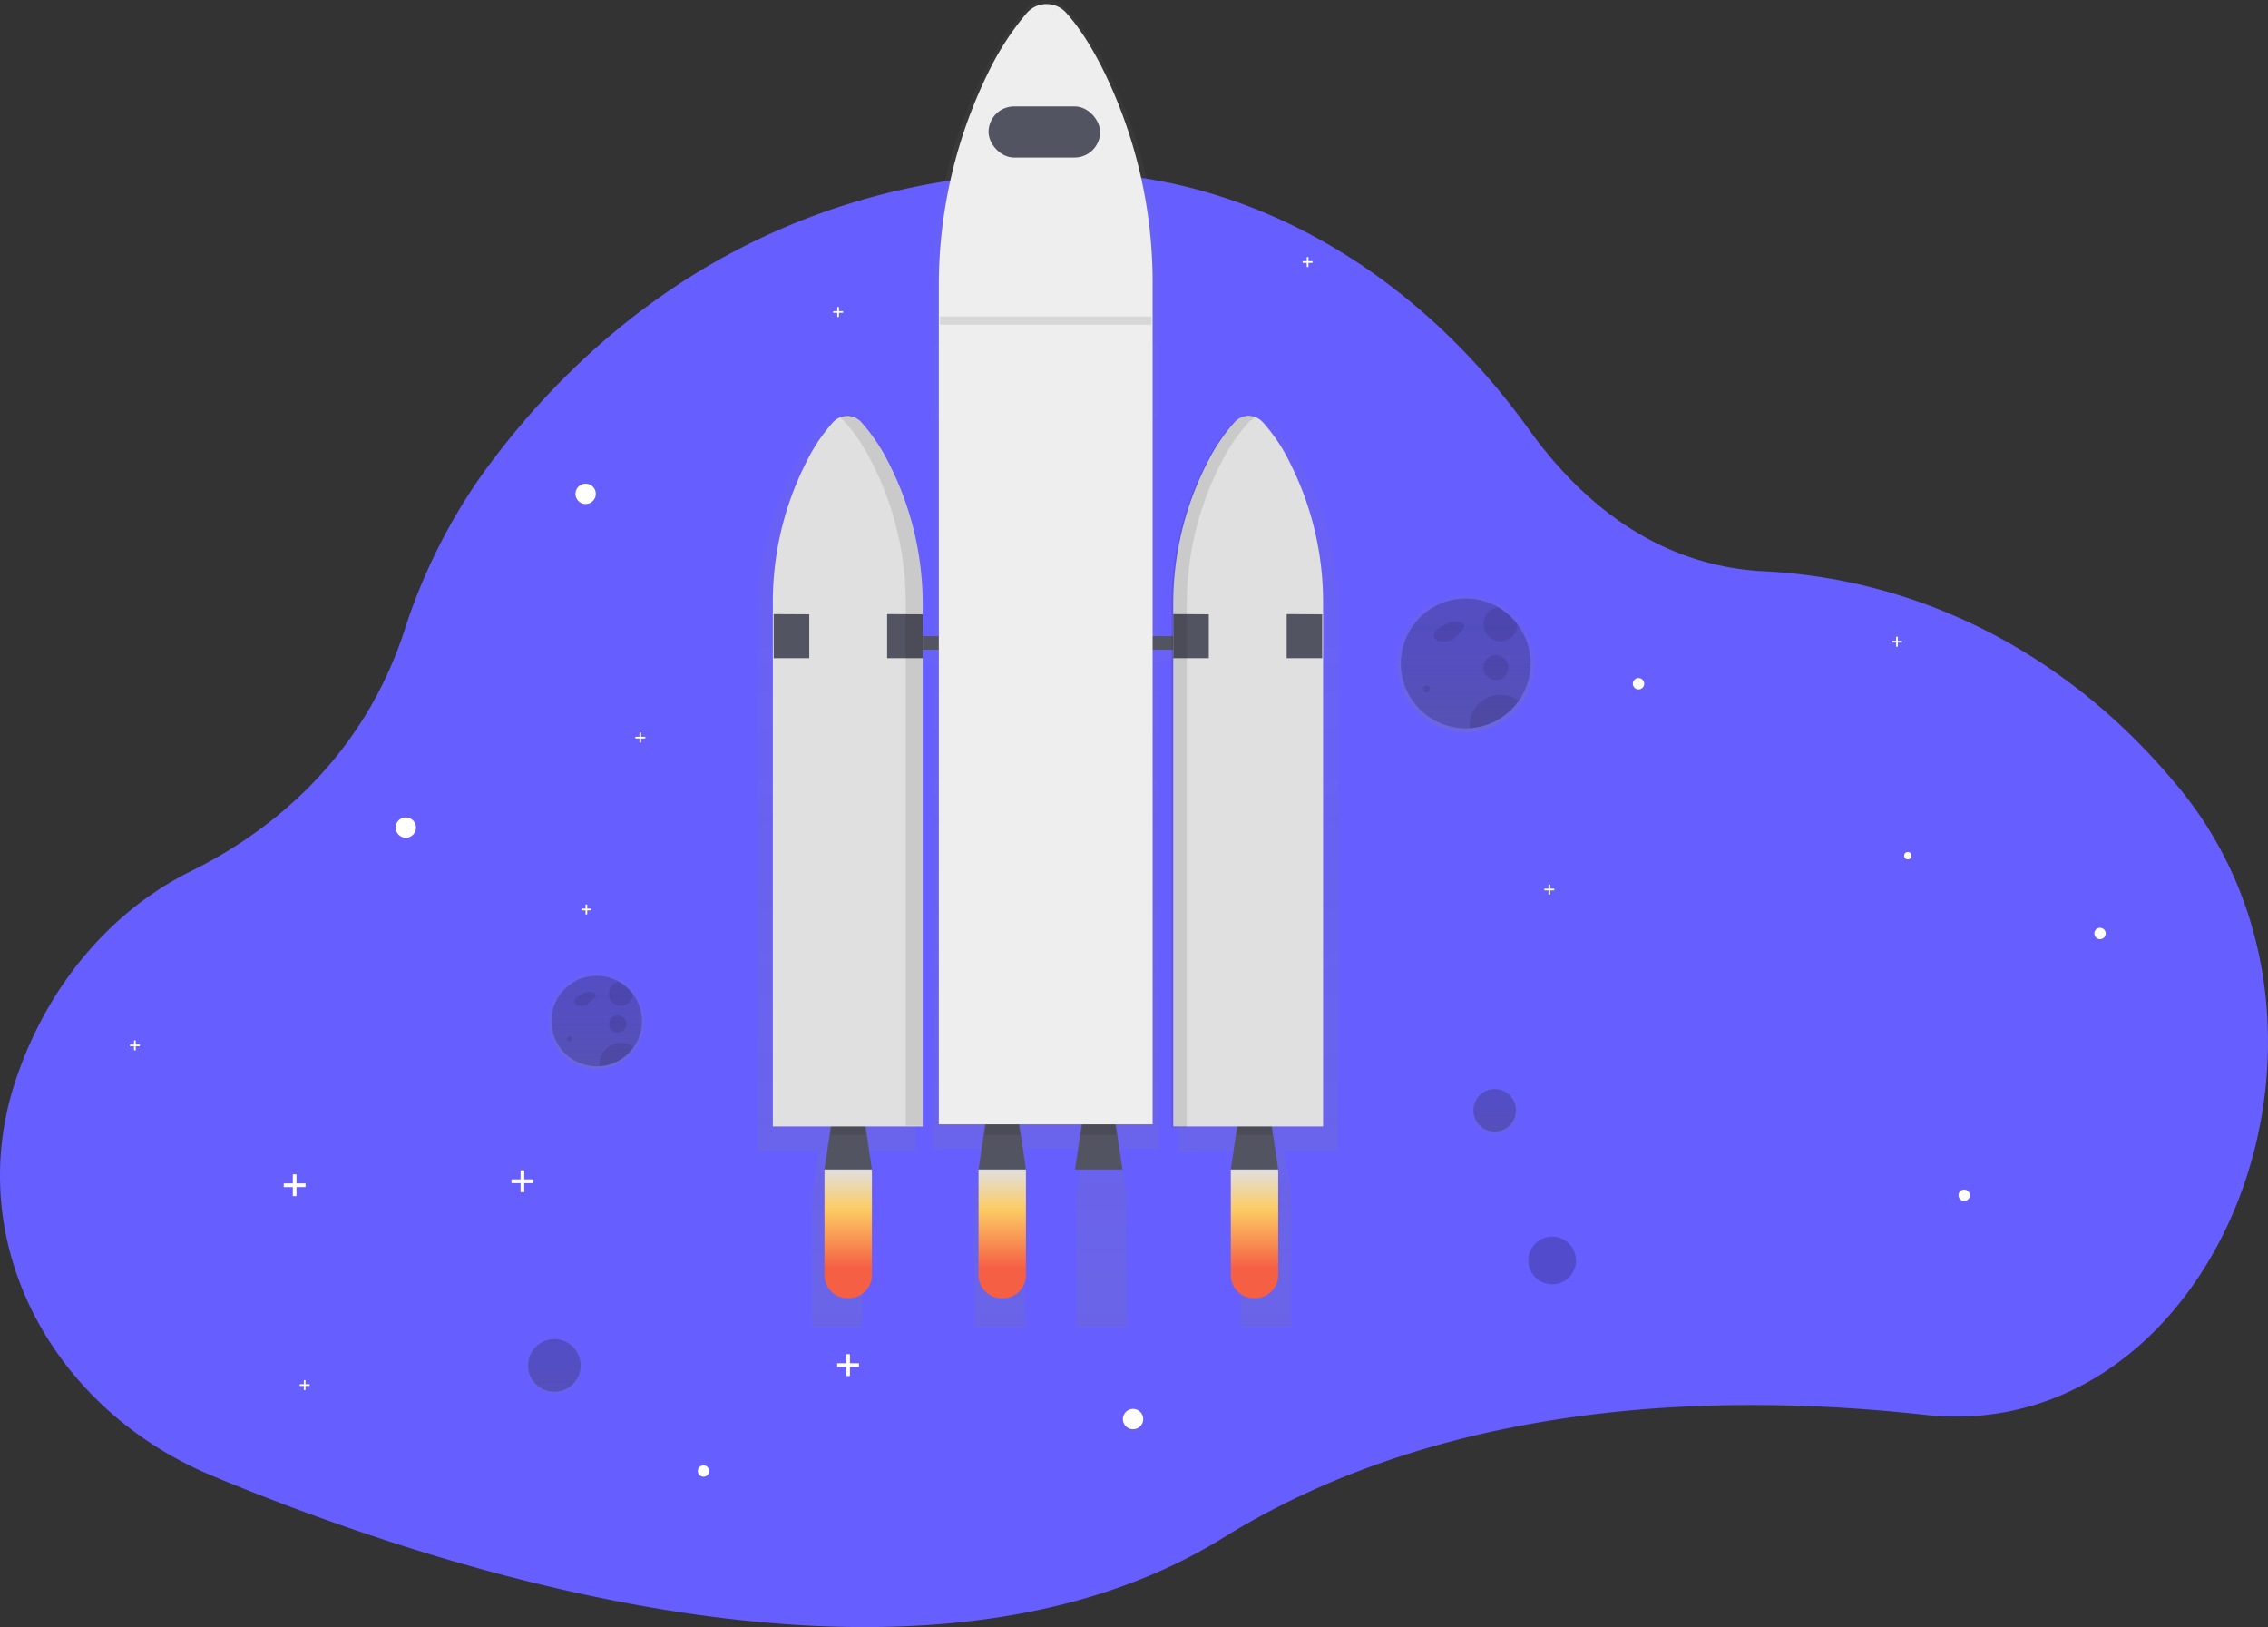 <svg xmlns="http://www.w3.org/2000/svg" xmlns:xlink="http://www.w3.org/1999/xlink" width="574.713" height="412.205" viewBox="0 0 574.713 412.205"><rect x="0" y="0" width="574.713" height="412.205" fill="#333333" stroke="none"/><defs><style>.a{fill:#665eff;}.b{opacity:0.7;}.c{fill:url(#a);}.d{opacity:0.2;}.e{fill:#fff;}.f{fill:url(#b);}.g{fill:url(#c);}.h{fill:#535461;}.i,.o{opacity:0.1;}.j{fill:#e0e0e0;}.k{fill:url(#d);}.l{fill:url(#e);}.m{fill:#eee;}.n{fill:url(#h);}.p{fill:url(#i);}.q{fill:none;}</style><linearGradient id="a" x1="0.5" y1="1" x2="0.5" gradientUnits="objectBoundingBox"><stop offset="0" stop-color="gray" stop-opacity="0.251"/><stop offset="0.54" stop-color="gray" stop-opacity="0.122"/><stop offset="1" stop-color="gray" stop-opacity="0.102"/></linearGradient><linearGradient id="b" x1="0.5" y1="1" x2="0.5" y2="0" xlink:href="#a"/><linearGradient id="c" x1="0.5" y1="1" x2="0.5" y2="0" xlink:href="#a"/><linearGradient id="d" x1="0.5" x2="0.5" y2="1" gradientUnits="objectBoundingBox"><stop offset="0" stop-color="#e0e0e0"/><stop offset="0.31" stop-color="#fccc63"/><stop offset="0.77" stop-color="#f55f44"/></linearGradient><linearGradient id="e" x1="0.5" y1="0" x2="0.5" y2="1" xlink:href="#d"/><linearGradient id="h" x1="0.5" y1="0.999" x2="0.5" y2="-0.001" xlink:href="#a"/><linearGradient id="i" x1="0.503" y1="1" x2="0.503" y2="0.002" xlink:href="#a"/></defs><g transform="translate(0.018 -0.014)"><path class="a" d="M534.111,444.023a70.838,70.838,0,0,1-14.024-.187c-51.194-5.66-120.906-4.05-177.735,31.161C263.759,523.684,140.59,482,86.258,459.327c-41.514-17.319-63.066-59.739-50.12-99.557.182-.562.37-1.124.567-1.686,8.146-23.663,24.225-42.182,44.136-52,17.355-8.556,42.693-26.422,53.968-60.752A145.379,145.379,0,0,1,154.153,206.2c22.22-31.13,68.736-77.489,148.736-77.2a128.926,128.926,0,0,1,41.215,6.976c29.227,9.958,55.623,30.2,75.753,58.271,12.844,17.9,32.092,34.543,59.648,35.9,38.243,1.893,74.74,19.7,102.119,51.386.79.911,1.569,1.828,2.349,2.754C632.721,342.359,598.862,438.363,534.111,444.023Z" transform="translate(-32.41 -85.397)"/><g class="b" transform="translate(133.473 338.957)"><circle class="c" cx="6.986" cy="6.986" r="6.986"/></g><circle class="d" cx="6.673" cy="6.673" r="6.673" transform="translate(133.787 339.271)"/><circle class="e" cx="2.582" cy="2.582" r="2.582" transform="translate(100.237 207.09)"/><circle class="e" cx="2.582" cy="2.582" r="2.582" transform="translate(284.518 356.945)"/><circle class="e" cx="1.443" cy="1.443" r="1.443" transform="translate(176.809 371.247)"/><circle class="e" cx="1.443" cy="1.443" r="1.443" transform="translate(496.263 301.382)"/><circle class="e" cx="1.443" cy="1.443" r="1.443" transform="translate(413.742 171.778)"/><circle class="e" cx="1.443" cy="1.443" r="1.443" transform="translate(530.689 235.061)"/><circle class="e" cx="2.582" cy="2.582" r="2.582" transform="translate(145.801 122.544)"/><path class="e" d="M147.543,589.968h-2.3v-2.3h-.937v2.3h-2.3v.937h2.3V593.2h.937V590.9h2.3Z" transform="translate(-70.124 -290.146)"/><path class="e" d="M261.543,587.969h-2.3v-2.3h-.937v2.3h-2.3v.937h2.3V591.2h.937v-2.293h2.3Z" transform="translate(-126.41 -289.158)"/><path class="e" d="M424.543,679.968h-2.3v-2.3h-.937v2.3h-2.3v.937h2.3V683.2h.937V680.9h2.3Z" transform="translate(-206.889 -334.582)"/><path class="e" d="M654.511,129.688h-1.048V128.64h-.425v1.048H651.99v.425h1.048v1.048h.425v-1.048h1.048Z" transform="translate(-321.919 -63.507)"/><path class="e" d="M949.511,319.688h-1.048V318.64h-.425v1.048H946.99v.425h1.048v1.048h.425v-1.048h1.048Z" transform="translate(-467.57 -157.316)"/><path class="e" d="M775.511,443.688h-1.048V442.64h-.425v1.048H772.99v.425h1.048v1.048h.425v-1.048h1.048Z" transform="translate(-381.66 -218.539)"/><path class="e" d="M67.511,521.688H66.463V520.64h-.425v1.048H64.99v.425h1.048v1.048h.425v-1.048h1.048Z" transform="translate(-32.097 -257.051)"/><path class="e" d="M152.511,691.688h-1.048V690.64h-.425v1.048H149.99v.425h1.048v1.048h.425v-1.048h1.048Z" transform="translate(-74.064 -340.985)"/><path class="e" d="M419.511,154.688h-1.048V153.64h-.425v1.048H416.99v.425h1.048v1.048h.425v-1.048h1.048Z" transform="translate(-205.891 -75.85)"/><path class="e" d="M293.511,453.688h-1.048V452.64h-.425v1.048H290.99v.425h1.048v1.048h.425v-1.048h1.048Z" transform="translate(-143.681 -223.477)"/><path class="e" d="M320.511,367.688h-1.048V366.64h-.425v1.048H317.99v.425h1.048v1.048h.425v-1.048h1.048Z" transform="translate(-157.011 -181.016)"/><g class="b" transform="translate(372.922 275.482)"><circle class="f" cx="5.832" cy="5.832" r="5.832"/></g><circle class="d" cx="5.402" cy="5.402" r="5.402" transform="translate(373.352 275.912)"/><circle class="d" cx="6.04" cy="6.04" r="6.04" transform="translate(387.259 313.3)"/><g class="b" transform="translate(191.921 0.014)"><path class="g" d="M558.772,198.336a78.354,78.354,0,0,0-8.86-36.451,45.686,45.686,0,0,0-7.27-10.586,5.189,5.189,0,0,0-5.944-1.144,5.387,5.387,0,0,0-2.081,1.342,46.729,46.729,0,0,0-7.088,10.191,78.689,78.689,0,0,0-9.3,37.464v7.837H513.2V115.855a122.067,122.067,0,0,0-12.657-54.641c-3.969-7.918-7.594-12.839-10.373-15.861a7.189,7.189,0,0,0-10.809,0,70.442,70.442,0,0,0-10.125,15.269,122.645,122.645,0,0,0-13.274,56.1v90.227h-4.344v-8.217a78.668,78.668,0,0,0-9.3-37.438,47.8,47.8,0,0,0-7.088-10.191,5.2,5.2,0,0,0-6.075-1.1l.182.1a5.448,5.448,0,0,0-1.7,1.185,45.977,45.977,0,0,0-7.265,10.586,78.355,78.355,0,0,0-8.86,36.451V334.506h15.512L425.32,345.7v33.479h12.687V345.7l-1.7-11.2H451.6V210.466h4.344v123.5h12.388L466.556,345.7v33.479h12.687V345.7l-1.777-11.75h16.707l-1.787,11.75v33.479h12.687V345.7l-1.777-11.75h9.892V210.481h5.027V334.7h4.075v-.187h13.477L534.077,345.7v33.479h12.687V345.7l-1.7-11.2h13.7Z" transform="translate(-411.519 -42.904)"/></g><path class="h" d="M424.684,571.026H412.67l2.147-14.586h7.721Z" transform="translate(-203.758 -274.726)"/><g class="i" transform="translate(210.461 283.43)"><path d="M415.73,563.905h8.915l-.6-4.075h-7.721Z" transform="translate(-415.73 -559.83)"/></g><path class="h" d="M628.039,571.026H616.03l2.141-14.586H625.9Z" transform="translate(-304.164 -274.726)"/><g class="i" transform="translate(313.41 283.43)"><path d="M619.08,563.905H628l-.6-4.075h-7.726Z" transform="translate(-619.08 -559.83)"/></g><path class="h" d="M501.789,571.026H489.78l2.142-14.586h7.726Z" transform="translate(-241.83 -274.726)"/><g class="i" transform="translate(249.494 283.43)"><path d="M492.83,563.905h8.92l-.6-4.075h-7.726Z" transform="translate(-492.83 -559.83)"/></g><path class="h" d="M550.089,571.026H538.08l2.141-14.586h7.721Z" transform="translate(-265.677 -274.726)"/><g class="i" transform="translate(273.947 283.43)"><path d="M541.13,563.905h8.92l-.6-4.075h-7.721Z" transform="translate(-541.13 -559.83)"/></g><rect class="h" width="85.792" height="3.432" transform="translate(220.925 161.177)"/><path class="j" d="M642.325,252.609a4.835,4.835,0,0,0-7.169,0,46.145,46.145,0,0,0-6.723,9.923,78.356,78.356,0,0,0-8.8,36.451V431.038H657.6V298.426a78.076,78.076,0,0,0-8.389-35.51A44.332,44.332,0,0,0,642.325,252.609Z" transform="translate(-322.349 -145.643)"/><path class="j" d="M434.5,252.609a4.835,4.835,0,0,1,7.169,0,46.16,46.16,0,0,1,6.728,9.923,78.414,78.414,0,0,1,8.8,36.451V431.038h-37.97V298.426a78.076,78.076,0,0,1,8.389-35.51A44.186,44.186,0,0,1,434.5,252.609Z" transform="translate(-223.405 -145.643)"/><path class="h" d="M387.25,307.33l9.012.046v11.107H387.25Z" transform="translate(-191.208 -151.732)"/><path class="h" d="M444.02,307.33l9.012.046v11.107H444.02Z" transform="translate(-219.237 -151.732)"/><path class="h" d="M587.22,307.33l9.007.046v11.107H587.22Z" transform="translate(-289.939 -151.732)"/><path class="h" d="M643.99,307.33l9.006.046v11.107H643.99Z" transform="translate(-317.969 -151.732)"/><g class="i" transform="translate(212.527 105.203)"><path d="M464.684,262.192a46.155,46.155,0,0,0-6.728-9.923,4.815,4.815,0,0,0-5.736-1.078,5.118,5.118,0,0,1,1.448,1.078,46.143,46.143,0,0,1,6.723,9.923,78.345,78.345,0,0,1,8.8,36.451V430.687h4.293V298.648a78.41,78.41,0,0,0-8.8-36.456Z" transform="translate(-452.22 -250.678)"/></g><g class="i" transform="translate(296.849 105.568)"><path d="M631.446,262.912a46.146,46.146,0,0,1,6.723-9.923,5.022,5.022,0,0,1,1.661-1.185,4.83,4.83,0,0,0-5.518,1.185,45.971,45.971,0,0,0-6.728,9.923,78.415,78.415,0,0,0-8.8,36.451V431.428h3.863V299.373A78.353,78.353,0,0,1,631.446,262.912Z" transform="translate(-618.779 -251.399)"/></g><path class="k" d="M451.251,660.744h-.329a5.842,5.842,0,0,1-5.842-5.842V628.14h12.014V654.9A5.842,5.842,0,0,1,451.251,660.744Z" transform="translate(-236.168 -331.841)"/><path class="l" d="M528.361,660.744h-.334a5.842,5.842,0,0,1-5.837-5.842V628.14H534.2V654.9A5.842,5.842,0,0,1,528.361,660.744Z" transform="translate(-274.24 -331.841)"/><path class="l" d="M576.656,660.744h-.339a5.842,5.842,0,0,1-5.827-5.842V628.14H582.5V654.9A5.842,5.842,0,0,1,576.656,660.744Z" transform="translate(-298.087 -331.841)"/><path class="l" d="M654.611,660.744h-.319a5.843,5.843,0,0,1-5.852-5.842V628.14h12.009V654.9a5.842,5.842,0,0,1-5.837,5.842Z" transform="translate(-336.574 -331.841)"/><path class="m" d="M534.726,47.316a6.683,6.683,0,0,0-10.232,0,71.028,71.028,0,0,0-9.619,14.869,122.266,122.266,0,0,0-12.565,54.636V328.749h54.17V115.971a121.871,121.871,0,0,0-11.968-53.209C540.791,55.052,537.364,50.257,534.726,47.316Z" transform="translate(-264.425 -43.892)"/><rect class="h" width="28.27" height="12.955" rx="6.478" transform="translate(250.486 26.966)"/><g class="i" transform="translate(238.179 80.174)"><rect width="53.619" height="2.081"/></g><path class="n" d="M762.986,347.51h0a17.526,17.526,0,0,0-5.174-4.556h0a17.38,17.38,0,1,0-8.693,32.436,9.872,9.872,0,0,0,1.1-.04,17.375,17.375,0,0,0,12.773-27.809Z" transform="translate(-377.707 -189.887)"/><path class="d" d="M766.441,358.868a16.428,16.428,0,0,1-15.388,16.393c-.342,0-.691.036-1.041.036a16.433,16.433,0,1,1,8.217-30.659h0a16.5,16.5,0,0,1,4.891,4.334h0A16.352,16.352,0,0,1,766.441,358.868Z" transform="translate(-378.605 -190.776)"/><path class="o" d="M754.131,354.146a17.658,17.658,0,0,0-2.45,1.291,3.853,3.853,0,0,0-1.311,1.175,1.519,1.519,0,0,0-.03,1.676,2.359,2.359,0,0,0,1.848.668,4.729,4.729,0,0,0,2.116-.213,4.555,4.555,0,0,0,1.235-.9l1.412-1.281c.506-.445,1.013-1.058.815-1.686a1.519,1.519,0,0,0-1.2-.81,5.022,5.022,0,0,0-3.544.623" transform="translate(-386.768 -196.477)"/><g class="i" transform="translate(360.599 173.712)"><circle cx="0.866" cy="0.866" r="0.866"/></g><g class="i" transform="translate(375.873 165.931)"><circle cx="3.169" cy="3.169" r="3.169"/></g><g class="i" transform="translate(375.899 153.861)"><path d="M783.567,351.124h0a4.323,4.323,0,1,1-4.9-4.334h0a16.5,16.5,0,0,1,4.9,4.334Z" transform="translate(-774.92 -346.79)"/></g><g class="i" transform="translate(372.415 176.018)"><path d="M780.464,392.086a16.388,16.388,0,0,1-12.393,6.936c0-.228-.03-.456-.03-.688a7.786,7.786,0,0,1,12.424-6.247Z" transform="translate(-768.04 -390.555)"/></g><path class="p" d="M328.8,534.72h0a12.226,12.226,0,0,0-3.615-3.2h0a12.15,12.15,0,1,0-6.075,22.63c.258,0,.506,0,.77-.025a12.15,12.15,0,0,0,8.91-19.405Z" transform="translate(-167.936 -283.312)"/><path class="d" d="M331.336,542.7A11.461,11.461,0,0,1,320.6,554.134h-.726a11.462,11.462,0,1,1,5.731-21.39h0a11.478,11.478,0,0,1,3.412,3.038h0A11.4,11.4,0,0,1,331.336,542.7Z" transform="translate(-168.692 -283.983)"/><path class="o" d="M322.744,539.422a11.9,11.9,0,0,0-1.706.9,2.8,2.8,0,0,0-.916.82,1.078,1.078,0,0,0,0,1.169,1.635,1.635,0,0,0,1.286.466,3.3,3.3,0,0,0,1.478-.147,3.186,3.186,0,0,0,.866-.628l.982-.891c.344-.314.719-.739.567-1.174a1.012,1.012,0,0,0-.835-.567A3.479,3.479,0,0,0,322,539.8" transform="translate(-174.387 -287.979)"/><g class="i" transform="translate(143.639 262.632)"><circle cx="0.602" cy="0.602" r="0.602"/></g><g class="i" transform="translate(154.296 257.205)"><circle cx="2.212" cy="2.212" r="2.212"/></g><g class="i" transform="translate(154.255 248.771)"><path d="M343.2,537.3h0a3.038,3.038,0,1,1-3.417-3.038h0A11.477,11.477,0,0,1,343.2,537.3Z" transform="translate(-337.12 -534.26)"/></g><g class="i" transform="translate(151.906 264.217)"><path d="M341.127,565.863a11.437,11.437,0,0,1-8.647,4.84c0-.157,0-.319,0-.506a5.432,5.432,0,0,1,8.667-4.359Z" transform="translate(-332.48 -564.77)"/></g><path class="q" d="M837.69,539.42l11.037,5.873-8.617,9.639" transform="translate(-413.605 -266.323)"/><circle class="e" cx="0.932" cy="0.932" r="0.932" transform="translate(482.493 215.874)"/></g></svg>